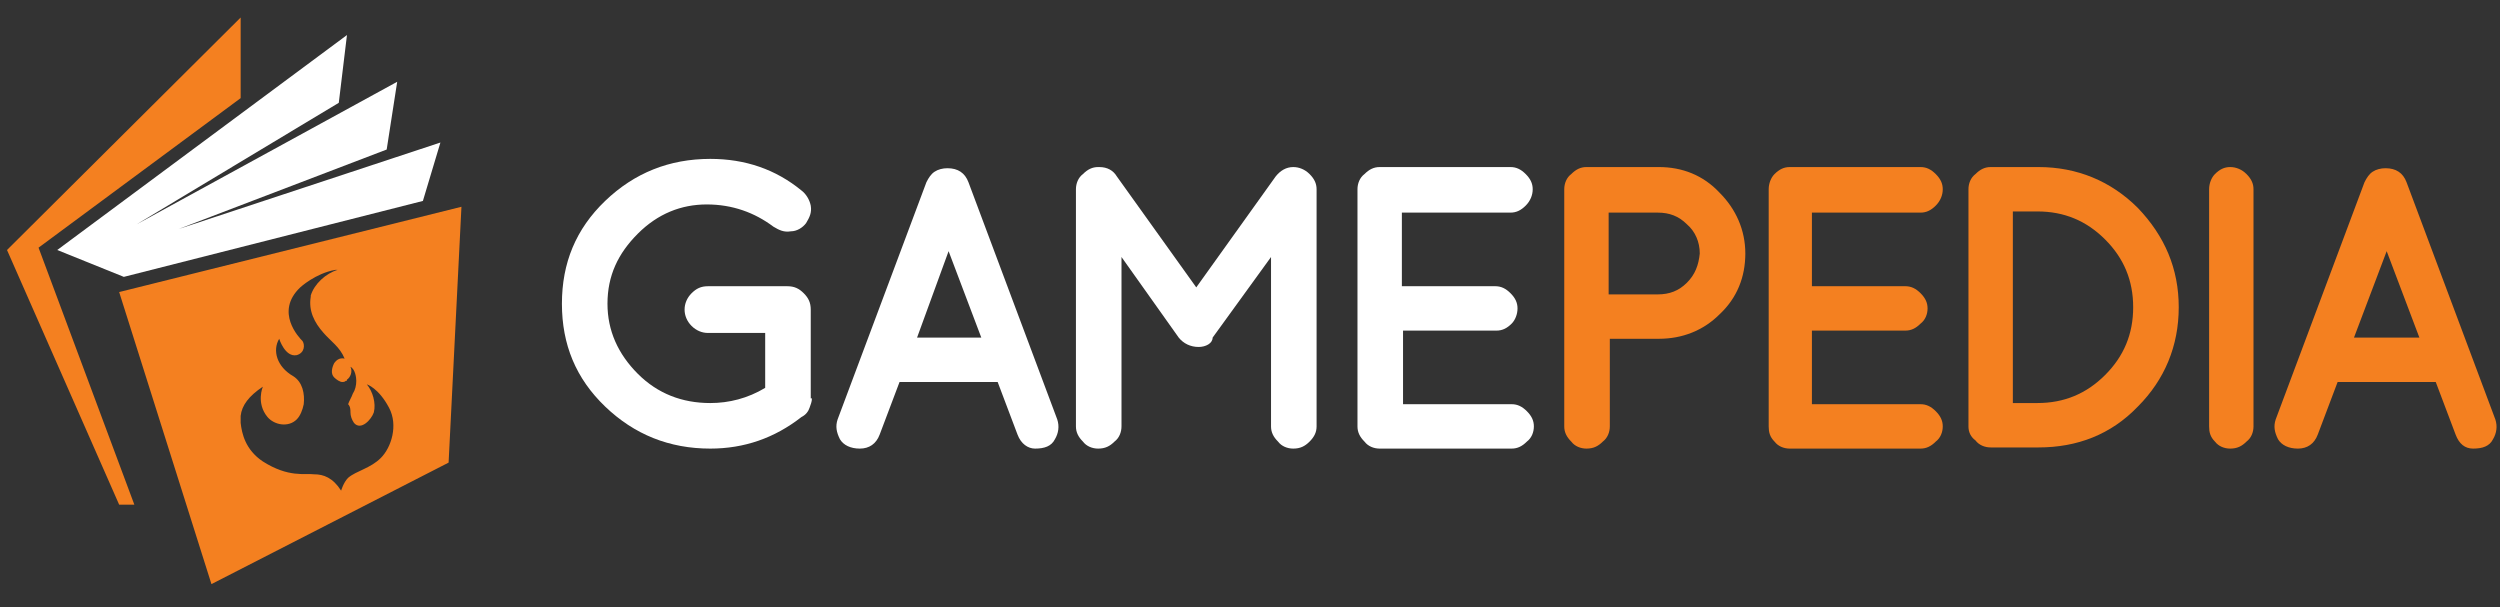 <?xml version="1.0" encoding="UTF-8" standalone="no"?>
<!-- Generator: Adobe Illustrator 18.1.1, SVG Export Plug-In . SVG Version: 6.00 Build 0)  -->

<svg
   xmlns:dc="http://purl.org/dc/elements/1.1/"
   xmlns:cc="http://creativecommons.org/ns#"
   xmlns:rdf="http://www.w3.org/1999/02/22-rdf-syntax-ns#"
   xmlns:svg="http://www.w3.org/2000/svg"
   xmlns="http://www.w3.org/2000/svg"
   xmlns:sodipodi="http://sodipodi.sourceforge.net/DTD/sodipodi-0.dtd"
   xmlns:inkscape="http://www.inkscape.org/namespaces/inkscape"
   version="1.1"
   id="Layer_1"
   x="0px"
   y="0px"
   viewBox="0 0 214 52"
   enable-background="new 0 0 214 52"
   xml:space="preserve"
   inkscape:version="0.91 r13725"
   sodipodi:docname="premium-logo-light.svg"><rect x="0" y="0" width="214" height="52" fill="#333333" stroke="none"/><defs
     id="defs55" /><sodipodi:namedview
     pagecolor="#ffffff"
     bordercolor="#666666"
     borderopacity="1"
     objecttolerance="10"
     gridtolerance="10"
     guidetolerance="10"
     inkscape:pageopacity="0"
     inkscape:pageshadow="2"
     inkscape:window-width="2071"
     inkscape:window-height="1022"
     id="namedview53"
     showgrid="false"
     inkscape:zoom="1.4485981"
     inkscape:cx="107"
     inkscape:cy="26"
     inkscape:window-x="0"
     inkscape:window-y="0"
     inkscape:window-maximized="0"
     inkscape:current-layer="Layer_1" /><g
     id="g3"><g
       id="g5"><polygon
         fill="#F48020"
         points="0.6,21.4 20.6,1.5 20.6,8.4 3.3,21.2 11.5,43.2 10.2,43.2   "
         id="polygon7" /><polygon
         fill="#FFFFFF"
         points="4.9,21.4 29.7,3 29,8.8 11.7,19.2 34,7 33.1,12.8 15.3,19.6 37.7,12.2 36.2,17.2 10.6,23.7   "
         id="polygon9" /><g
         id="g11"><path
           fill="#F48020"
           d="M10.2,25l7.9,25l20.3-10.4l1.1-21.9L10.2,25z M32.6,39.2c-0.9,0.9-2.1,1.1-2.8,1.7     c-0.4,0.4-0.6,1.1-0.6,1.1c-0.7-1.1-1.5-1.4-2.3-1.4c-0.8-0.1-2.2,0.3-4.4-1.1c-1.5-1-1.8-2.4-1.9-3.3c0,0,0-0.1,0-0.1     c0-0.1,0-0.1,0-0.2c0-0.1,0-0.2,0-0.3c0,0,0,0,0,0c0,0,0,0,0,0c0.1-0.9,0.7-1.7,1.9-2.5c0,0-0.6,1.4,0.4,2.6     c0.6,0.7,1.8,0.9,2.5,0.2c0.3-0.3,0.5-0.8,0.6-1.3c0.1-0.9-0.1-1.9-0.9-2.4c-1.4-0.8-1.8-2.2-1.2-3.2c0,0,0.5,1.6,1.5,1.4     c0.7-0.2,0.7-0.9,0.5-1.2c-0.3-0.3-2.4-2.5-0.2-4.6c0,0,1.3-1.2,3-1.5c0.1,0,0.1,0,0.2,0c-1,0.3-2,1.2-2.3,2.2c0,0,0,0,0,0.1     c-0.2,1.2,0.3,2.2,1.1,3.1c0.6,0.7,1.4,1.2,1.8,2.2c-0.4-0.1-0.7,0.1-0.9,0.4c-0.2,0.4-0.3,0.9,0,1.2c0.2,0.2,0.5,0.4,0.7,0.4     c0.1,0,0.2,0,0.3-0.1c0.1,0,0.1,0,0.1-0.1c0.3-0.2,0.5-0.7,0.3-1.1c0.4,0.2,0.5,0.9,0.5,1.2c0,0.4-0.1,0.8-0.3,1.1     c-0.1,0.3-0.3,0.6-0.4,0.9C30,34.8,30,35.1,30,35.3c0,0.3,0.1,0.6,0.3,0.9c0.6,0.7,1.5-0.3,1.7-0.9c0.2-0.8-0.1-1.8-0.6-2.4     c0,0,1,0.3,1.9,2C34.1,36.4,33.5,38.3,32.6,39.2z"
           id="path13" /></g></g><g
       id="g15"
       transform="translate(0,8)"><path
         d="m 69.5,26.1 c 0,0.3 -0.1,0.5 -0.2,0.8 l 0,0 c -0.1,0.3 -0.3,0.6 -0.7,0.8 -2.3,1.8 -4.9,2.7 -7.8,2.7 -3.5,0 -6.5,-1.2 -9,-3.6 -2.5,-2.4 -3.7,-5.3 -3.7,-8.8 0,-3.5 1.2,-6.4 3.7,-8.8 2.5,-2.4 5.5,-3.6 9,-3.6 3,0 5.6,0.9 7.8,2.7 0.4,0.3 0.7,0.8 0.8,1.3 0.1,0.6 -0.1,1 -0.4,1.5 -0.3,0.4 -0.8,0.7 -1.3,0.7 -0.6,0.1 -1,-0.1 -1.5,-0.4 -1.6,-1.2 -3.5,-1.9 -5.7,-1.9 -2.2,0 -4.2,0.8 -5.9,2.5 -1.7,1.7 -2.6,3.6 -2.6,6 0,2.3 0.9,4.3 2.6,6 1.7,1.7 3.8,2.5 6.2,2.5 1.6,0 3.2,-0.4 4.7,-1.3 l 0,-4.7 -4.9,0 c -0.5,0 -1,-0.2 -1.4,-0.6 -0.4,-0.4 -0.6,-0.9 -0.6,-1.4 0,-0.5 0.2,-1 0.6,-1.4 0.4,-0.4 0.8,-0.6 1.4,-0.6 l 6.8,0 c 0.6,0 1,0.2 1.4,0.6 0.4,0.4 0.6,0.8 0.6,1.4 l 0,7.6 z"
         id="path17"
         inkscape:connector-curvature="0"
         style="fill:#ffffff" /><path
         d="m 87.1,29.2 -1.7,-4.5 -8.4,0 -1.7,4.5 C 75,30 74.4,30.4 73.6,30.4 72.8,30.4 72.2,30.1 71.9,29.6 71.6,29 71.5,28.5 71.7,27.9 L 79.3,7.6 c 0.2,-0.4 0.4,-0.7 0.7,-0.9 0.3,-0.2 0.7,-0.3 1.1,-0.3 0.9,0 1.5,0.4 1.8,1.2 l 7.6,20.3 c 0.2,0.6 0.1,1.2 -0.2,1.7 -0.3,0.6 -0.9,0.8 -1.7,0.8 -0.6,0 -1.2,-0.4 -1.5,-1.2 z m -8.6,-8.3 5.5,0 -2.8,-7.4 -2.7,7.4 z"
         id="path19"
         inkscape:connector-curvature="0"
         style="fill:#ffffff" /><path
         d="m 102.6,21.7 0,0 c -0.7,0 -1.3,-0.3 -1.7,-0.8 L 96,14 96,28.5 c 0,0.5 -0.2,1 -0.6,1.3 -0.4,0.4 -0.8,0.6 -1.4,0.6 -0.5,0 -1,-0.2 -1.3,-0.6 -0.4,-0.4 -0.6,-0.8 -0.6,-1.3 l 0,-20.3 c 0,-0.5 0.2,-1 0.6,-1.3 0.4,-0.4 0.8,-0.6 1.3,-0.6 l 0.1,0 c 0.7,0 1.2,0.3 1.5,0.8 l 6.8,9.5 6.8,-9.5 c 0.4,-0.5 0.9,-0.8 1.5,-0.8 l 0,0 c 0.5,0 1,0.2 1.4,0.6 0.4,0.4 0.6,0.8 0.6,1.3 l 0,20.3 c 0,0.5 -0.2,0.9 -0.6,1.3 -0.4,0.4 -0.8,0.6 -1.4,0.6 -0.5,0 -1,-0.2 -1.3,-0.6 -0.4,-0.4 -0.6,-0.8 -0.6,-1.3 l 0,-14.5 -5,6.9 c 0,0.5 -0.6,0.8 -1.2,0.8 z"
         id="path21"
         inkscape:connector-curvature="0"
         style="fill:#ffffff" /><path
         d="m 118.1,30.4 c -0.5,0 -1,-0.2 -1.3,-0.6 -0.4,-0.4 -0.6,-0.8 -0.6,-1.3 l 0,-20.3 c 0,-0.5 0.2,-1 0.6,-1.3 0.4,-0.4 0.8,-0.6 1.3,-0.6 l 11.2,0 c 0.5,0 0.9,0.2 1.3,0.6 0.4,0.4 0.6,0.8 0.6,1.3 0,0.5 -0.2,1 -0.6,1.4 -0.4,0.4 -0.8,0.6 -1.3,0.6 l -9.3,0 0,6.3 8,0 c 0.5,0 0.9,0.2 1.3,0.6 0.4,0.4 0.6,0.8 0.6,1.3 0,0.5 -0.2,1 -0.5,1.3 -0.4,0.4 -0.8,0.6 -1.3,0.6 l -8,0 0,6.3 9.3,0 c 0.5,0 0.9,0.2 1.3,0.6 0.4,0.4 0.6,0.8 0.6,1.3 0,0.5 -0.2,1 -0.6,1.3 -0.4,0.4 -0.8,0.6 -1.3,0.6 l -11.1,0 -0.2,0 0,0 z"
         id="path23"
         inkscape:connector-curvature="0"
         style="fill:#ffffff" /><path
         d="m 147.2,8.5 c 1.4,1.4 2.2,3.2 2.2,5.2 0,2 -0.7,3.8 -2.2,5.2 -1.4,1.4 -3.2,2.1 -5.2,2.1 l -4.2,0 0,7.5 c 0,0.5 -0.2,1 -0.6,1.3 -0.4,0.4 -0.8,0.6 -1.4,0.6 -0.5,0 -1,-0.2 -1.3,-0.6 -0.4,-0.4 -0.6,-0.8 -0.6,-1.3 l 0,-20.3 c 0,-0.5 0.2,-1 0.6,-1.3 0.4,-0.4 0.8,-0.6 1.3,-0.6 l 6.2,0 c 2,0 3.8,0.7 5.2,2.2 z m -9.5,1.6 0,7.1 4.2,0 c 1,0 1.8,-0.3 2.5,-1 0.7,-0.7 1,-1.5 1.1,-2.5 0,-1 -0.4,-1.9 -1.1,-2.5 -0.7,-0.7 -1.5,-1 -2.5,-1 l -4.2,0 z"
         id="path25"
         inkscape:connector-curvature="0"
         style="fill:#f48020" /><path
         d="m 153.2,30.4 c -0.5,0 -1,-0.2 -1.3,-0.6 -0.4,-0.4 -0.5,-0.8 -0.5,-1.3 l 0,-20.3 c 0,-0.5 0.2,-1 0.5,-1.3 0.4,-0.4 0.8,-0.6 1.3,-0.6 l 11.2,0 c 0.5,0 0.9,0.2 1.3,0.6 0.4,0.4 0.6,0.8 0.6,1.3 0,0.5 -0.2,1 -0.6,1.4 -0.4,0.4 -0.8,0.6 -1.3,0.6 l -9.3,0 0,6.3 8,0 c 0.5,0 0.9,0.2 1.3,0.6 0.4,0.4 0.6,0.8 0.6,1.3 0,0.5 -0.2,1 -0.6,1.3 -0.4,0.4 -0.8,0.6 -1.3,0.6 l -8,0 0,6.3 9.3,0 c 0.5,0 0.9,0.2 1.3,0.6 0.4,0.4 0.6,0.8 0.6,1.3 0,0.5 -0.2,1 -0.6,1.3 -0.4,0.4 -0.8,0.6 -1.3,0.6 l -11.1,0 -0.1,0 0,0 z"
         id="path27"
         inkscape:connector-curvature="0"
         style="fill:#f48020" /><path
         d="m 168.5,28.5 0,-20.3 c 0,-0.5 0.2,-1 0.6,-1.3 0.4,-0.4 0.8,-0.6 1.3,-0.6 l 4.1,0 c 3.3,0 6.2,1.2 8.5,3.5 2.3,2.4 3.5,5.2 3.5,8.5 0,3.3 -1.2,6.2 -3.5,8.5 -2.3,2.4 -5.2,3.5 -8.5,3.5 l -4.1,0 c -0.5,0 -1,-0.2 -1.3,-0.6 -0.4,-0.3 -0.6,-0.7 -0.6,-1.2 z m 3.8,-18.4 0,16.4 2.1,0 c 2.3,0 4.2,-0.8 5.8,-2.4 1.6,-1.6 2.4,-3.5 2.4,-5.8 0,-2.3 -0.8,-4.2 -2.4,-5.8 -1.6,-1.6 -3.5,-2.4 -5.8,-2.4 l -2.1,0 z"
         id="path29"
         inkscape:connector-curvature="0"
         style="fill:#f48020" /><path
         d="m 189.1,8.2 c 0,-0.5 0.2,-1 0.5,-1.3 0.4,-0.4 0.8,-0.6 1.3,-0.6 0.5,0 1,0.2 1.4,0.6 0.4,0.4 0.6,0.8 0.6,1.3 l 0,20.3 c 0,0.5 -0.2,1 -0.6,1.3 -0.4,0.4 -0.8,0.6 -1.4,0.6 -0.5,0 -1,-0.2 -1.3,-0.6 -0.4,-0.4 -0.5,-0.8 -0.5,-1.3 l 0,-20.3 z"
         id="path31"
         inkscape:connector-curvature="0"
         style="fill:#f48020" /><path
         d="m 210.2,29.2 -1.7,-4.5 -8.4,0 -1.7,4.5 c -0.3,0.8 -0.9,1.2 -1.7,1.2 -0.8,0 -1.4,-0.3 -1.7,-0.8 -0.3,-0.6 -0.4,-1.1 -0.2,-1.7 l 7.6,-20.3 c 0.2,-0.4 0.4,-0.7 0.7,-0.9 0.3,-0.2 0.7,-0.3 1.1,-0.3 0.9,0 1.5,0.4 1.8,1.2 l 7.6,20.3 c 0.2,0.6 0.1,1.2 -0.2,1.7 -0.3,0.6 -0.9,0.8 -1.7,0.8 -0.7,0 -1.2,-0.4 -1.5,-1.2 z m -8.7,-8.3 5.6,0 -2.8,-7.4 -2.8,7.4 z"
         id="path33"
         inkscape:connector-curvature="0"
         style="fill:#f48020" /></g></g></svg>